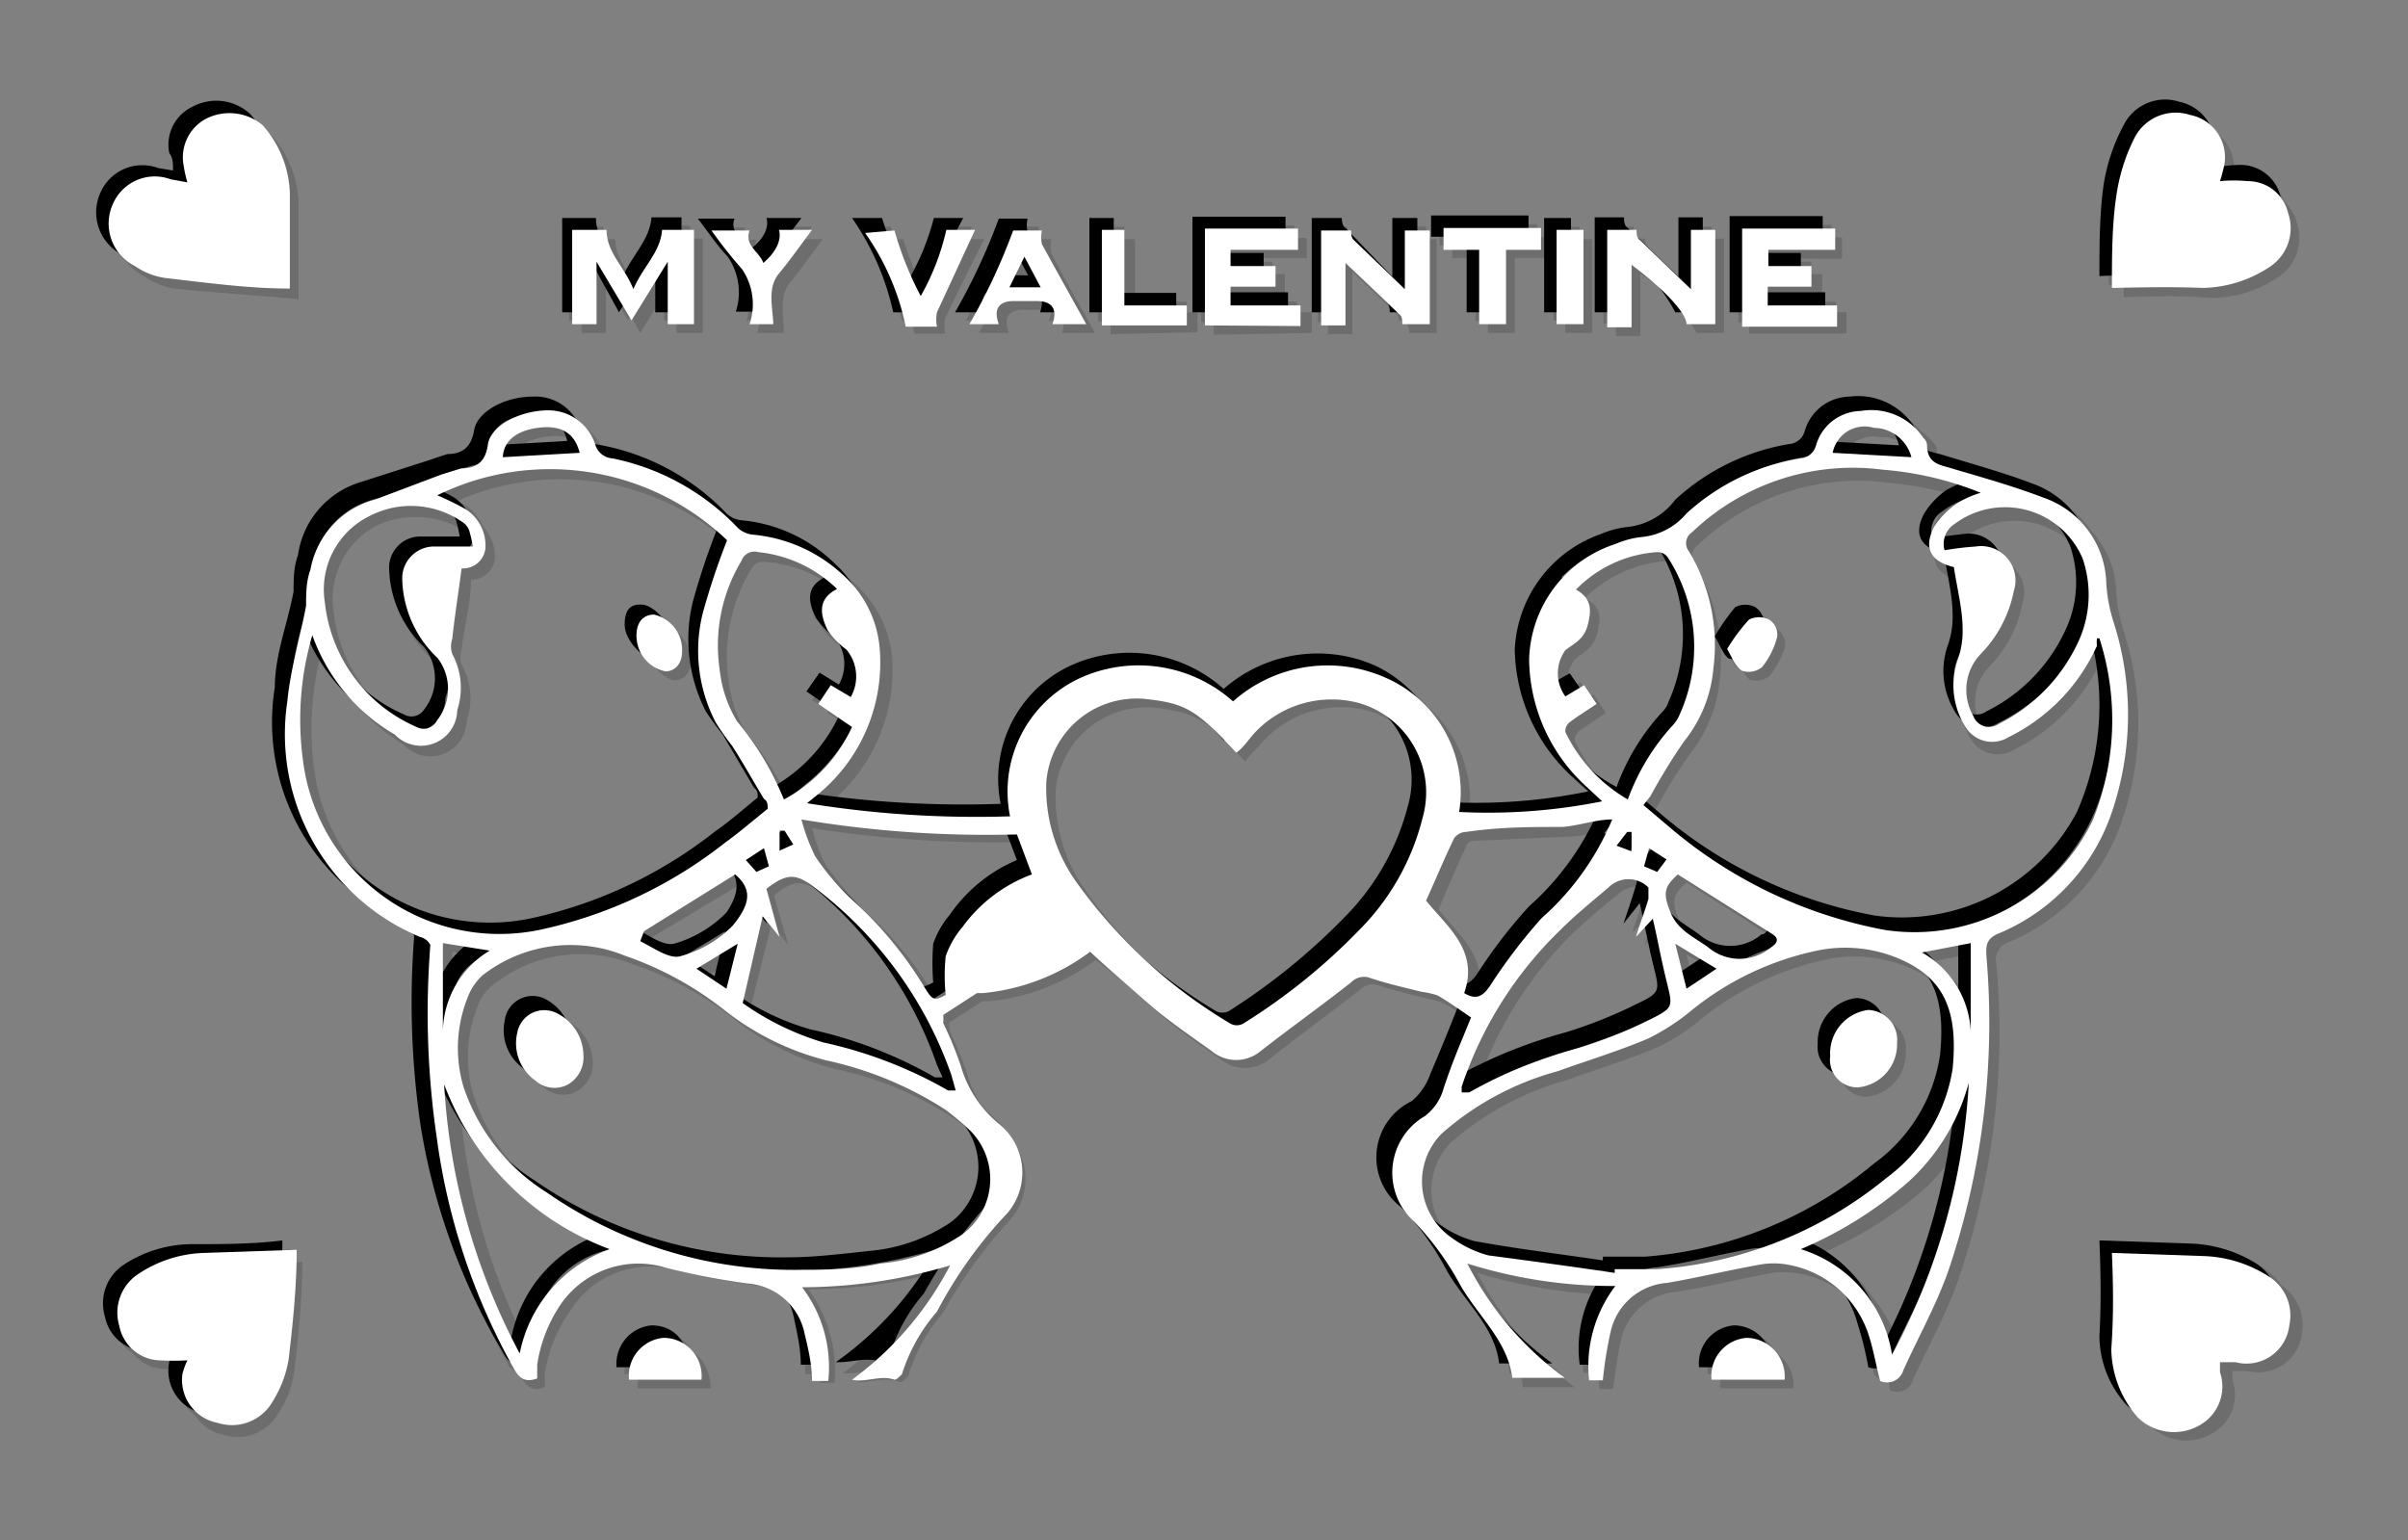 <svg xmlns="http://www.w3.org/2000/svg" viewBox="0 0 38.55 24.66"><rect x="0" y="0" width="38.55" height="24.66" fill="#808080" stroke="none"/><defs><style>.cls-1{isolation:isolate;}.cls-2{opacity:0.15;}.cls-2,.cls-3{mix-blend-mode:multiply;}.cls-4{fill:#fff;}</style></defs><title>convert-FIX-SVG-03</title><g class="cls-1"><g id="Layer_1" data-name="Layer 1"><g class="cls-2"><path d="M23.49,16.23c-.19-.12-.35-.24-.53-.34a.71.71,0,0,0-.26-.07c-.27-.07-.55-.13-.82-.22a.28.28,0,0,0-.3.06c-.48.38-1,.75-1.46,1.12a.62.62,0,0,1-.78,0c-.34-.25-.7-.48-1-.75s-.62-.54-.95-.83a3.45,3.45,0,0,1-1.71.66.19.19,0,0,0-.1,0l-.53.35a.59.59,0,0,0,.05.12c.09.23.2.45.28.68a1.76,1.76,0,0,0,.57.92A1,1,0,0,1,16,19.38s0,0,0,0a7.39,7.39,0,0,0-1.1,1.51,2.7,2.7,0,0,0-.55,1s-.1.11-.13.1c-.23-.09-.45,0-.68,0l-.05,0a5.43,5.43,0,0,0,1.58-1.84,8.05,8.05,0,0,1-2.37.35,2.18,2.18,0,0,1,.42,1.5h-.23c0-.26-.05-.52-.11-.76a1,1,0,0,0-.91-.81,11.64,11.64,0,0,1-1.31-.25,1.54,1.54,0,0,0-1.66.57,2.51,2.51,0,0,0-.4,1c0,.07,0,.15,0,.21a.29.29,0,0,1-.39-.16,10.41,10.41,0,0,1-1.23-3.71,14.25,14.25,0,0,1-.1-3.06.2.2,0,0,0-.11-.18,3.56,3.56,0,0,1-2.12-3.74c0-.51.2-1,.3-1.53,0-.19,0-.39.07-.58A1.43,1.43,0,0,1,6,7.89L7,7.55l.32-.11c.21,0,.38-.08.43-.37s.49-.54.94-.55a.78.78,0,0,1,.78.54.31.31,0,0,0,.27.23,3.76,3.76,0,0,1,2.05,1.1A.44.44,0,0,0,12,8.5a2.44,2.44,0,0,1,1.44.64,1.83,1.83,0,0,1,.6,1.16A2.73,2.73,0,0,1,13,12.71l-.11.1a16.9,16.9,0,0,0,3.25.2,2,2,0,0,1,1.18-2.24,2.26,2.26,0,0,1,2.39.4,2.28,2.28,0,0,1,2.44-.38A2,2,0,0,1,23.3,13a8.93,8.93,0,0,0,2.3-.17l-.3-.26a2.85,2.85,0,0,1-.88-2A2,2,0,0,1,25.8,8.67a1.22,1.22,0,0,1,.4-.12A1.06,1.06,0,0,0,27,8.17a3.55,3.55,0,0,1,1.82-.89.28.28,0,0,0,.25-.2.77.77,0,0,1,.72-.56,1.08,1.08,0,0,1,1,.43.27.27,0,0,1,.05.11c0,.32.22.33.43.39.49.15,1,.29,1.45.47a1.46,1.46,0,0,1,1,1.36,2.9,2.9,0,0,0,.11.6,4.81,4.81,0,0,1,0,3,3.2,3.2,0,0,1-1.82,2,.28.28,0,0,0-.2.36,12.34,12.34,0,0,1-.62,5.05c-.19.55-.48,1.06-.72,1.6A.26.26,0,0,1,30,22a5.35,5.35,0,0,0-.17-.69,1.64,1.64,0,0,0-1.3-1.18,1.49,1.49,0,0,0-.47,0c-.49.09-1,.22-1.47.29a1,1,0,0,0-.9.77c-.06.25-.08.51-.13.79l-.21,0a2,2,0,0,1,.42-1.51,8.53,8.53,0,0,1-2.38-.36A5.57,5.57,0,0,0,25,22h-.83c-.07-.6-.57-1-.85-1.5a4,4,0,0,0-.73-1,1.06,1.06,0,0,1,.18-1.7.89.89,0,0,0,.3-.44C23.19,17,23.35,16.59,23.49,16.23ZM5,10.12a4.78,4.78,0,0,0-.15,2A3.17,3.17,0,0,0,8.7,14.82a7.35,7.35,0,0,0,2.89-1.37c.26-.19.5-.4.68-.55,0-.06,0-.11-.06-.15-.16-.29-.33-.57-.5-.85s-.2-.24-.27-.38a2.53,2.53,0,0,1-.21-1.75,11.46,11.46,0,0,1,.39-1.17A4.09,4.09,0,0,0,7,7.87c.15.07.31.14.45.22a.7.7,0,0,1,.32.65.38.38,0,0,1-.38.31c0,.39-.11.75-.15,1.12a.42.42,0,0,0,0,.25,1.09,1.09,0,0,1,.08.9.58.58,0,0,1-1,.38A3,3,0,0,1,5,10.12Zm28.57.05,0,0a.54.54,0,0,1,0,.11,3,3,0,0,1-1.41,1.46.5.5,0,0,1-.68-.14,1.2,1.2,0,0,1-.13-1.09,1.3,1.3,0,0,0,.07-.48c0-.34-.09-.67-.14-1-.37-.09-.49-.3-.31-.63A1.33,1.33,0,0,1,31.22,8a2.81,2.81,0,0,1,.38-.17A6,6,0,0,0,30,7.49,3.7,3.7,0,0,0,27,8.5a.2.2,0,0,0,0,.3,3,3,0,0,1,.39,1.87,2.26,2.26,0,0,1-.47,1.18,7.09,7.09,0,0,0-.55.87l-.1.14c.12.11.25.23.38.33a7.25,7.25,0,0,0,3.48,1.67,3.16,3.16,0,0,0,3.32-1.75A4.19,4.19,0,0,0,33.55,10.17ZM25.8,20.32v-.06h.33l.34,0a6.49,6.49,0,0,0,3.67-1.46A2.62,2.62,0,0,0,31.21,17c.09-.94-.13-1.49-.93-1.8a2.2,2.2,0,0,0-1.19-.11,4.89,4.89,0,0,0-2.1,1,3.07,3.07,0,0,1-.66.42c-.47.2-.95.36-1.44.52a4.76,4.76,0,0,0-1.86,1,1.1,1.1,0,0,0,.15,1.66,1.61,1.61,0,0,0,.6.3C24.45,20.14,25.12,20.22,25.8,20.32Zm-13-.05c.33,0,.78-.05,1.23-.1a2.62,2.62,0,0,0,1.32-.46,1.1,1.1,0,0,0,.13-1.65,3.26,3.26,0,0,0-.4-.34,5.5,5.5,0,0,0-1.9-.8,4.45,4.45,0,0,1-1.62-.79,5.22,5.22,0,0,0-1.6-.88,2.26,2.26,0,0,0-2.28.32.63.63,0,0,0-.19.24,2.19,2.19,0,0,0-.12,1.53A3.21,3.21,0,0,0,8.7,19,7,7,0,0,0,12.8,20.27ZM19.74,12c-.65-.7-.81-.79-1.47-.87a1.46,1.46,0,0,0-1.58,1.34,2.64,2.64,0,0,0,.48,1.59,8.24,8.24,0,0,0,2.47,2.27.26.26,0,0,0,.21,0,10,10,0,0,0,1.86-1.52,3.83,3.83,0,0,0,1-1.77,1.5,1.5,0,0,0-1-1.85,1.71,1.71,0,0,0-1.7.5A4.15,4.15,0,0,0,19.74,12Zm-6.16-.42L13,11.21l.21-.29.31.18a.66.66,0,0,0-.07-.76,1.1,1.1,0,0,1-.3-.31c-.11-.23-.18-.49.15-.65a2.13,2.13,0,0,0-1.26-.6.23.23,0,0,0-.27.14,2.7,2.7,0,0,0-.35,1.73,2,2,0,0,0,.29.85,5.39,5.39,0,0,1,.75,1.25A2.55,2.55,0,0,0,13.58,11.58Zm11.6-2.2c.25.14.25.32.19.56s-.22.3-.37.42a.63.63,0,0,0,0,.73l.3-.17.2.3-.44.29s-.07.12-.05.15a2.49,2.49,0,0,0,1,1.09,3.5,3.5,0,0,1,.74-1.22.42.42,0,0,0,.09-.14,2.63,2.63,0,0,0-.18-2.51.25.25,0,0,0-.18-.1A2,2,0,0,0,25.18,9.38ZM12.42,14.93h0l-.27-.34L11.81,16a4.22,4.22,0,0,0,1.28.62,7.4,7.4,0,0,1,2,.77l.12,0c0-.1,0-.17-.08-.24a6.39,6.39,0,0,0-2.22-3.07c-.26-.2-.42-.19-.72.06Zm13.71,0h0c.07-.21.14-.41.2-.62a.27.27,0,0,0,0-.18.46.46,0,0,0-.64,0c-.27.22-.53.44-.78.68a6.22,6.22,0,0,0-1.51,2.56.2.2,0,0,0,0,.09l.11-.05a7.6,7.6,0,0,1,1.75-.72,6.92,6.92,0,0,0,1.14-.45c.39-.19.38-.21.27-.62s-.14-.66-.22-1ZM12.78,13.06a2.06,2.06,0,0,0,.22.59,4.42,4.42,0,0,0,.62.74,6,6,0,0,1,1.11,1.35c.14.23.16.23.36.13a2.42,2.42,0,0,1,0-.62,1.45,1.45,0,0,1,.26-.47,2.46,2.46,0,0,1,1.07-.87l-.24-.63A18.82,18.82,0,0,1,12.78,13.06ZM5.15,9.59a2.41,2.41,0,0,0,1.47,2,.25.25,0,0,0,.32-.07.83.83,0,0,0-.06-1,1.78,1.78,0,0,1-.55-1.24.5.5,0,0,1,.51-.53,2.48,2.48,0,0,1,.38,0h.23a2,2,0,0,0-.06-.26.32.32,0,0,0-.12-.14A1.46,1.46,0,0,0,5.8,8.23,1.32,1.32,0,0,0,5.15,9.59Zm25.93-.84.49-.06a.55.55,0,0,1,.61.71,2,2,0,0,1-.51,1,.83.83,0,0,0-.14,1,.27.27,0,0,0,.41.12,2.72,2.72,0,0,0,1.26-1.29,1.79,1.79,0,0,0,.08-1.36,1.35,1.35,0,0,0-2.05-.55A.36.36,0,0,0,31.08,8.75Zm-5.33,4.32c-.26,0-.52.1-.79.12l-1.55.07a.32.32,0,0,0-.19.1c-.16.33-.29.67-.44,1,.33.43.84.8.6,1.48.17.1.28.08.41-.1a7.36,7.36,0,0,1,.84-1.09A4.34,4.34,0,0,0,25.75,13.07Zm-16,6.85a4.52,4.52,0,0,1-2.65-2.63A10.46,10.46,0,0,0,8.27,21.6,2.22,2.22,0,0,1,9.7,19.92Zm21.77-2.67a3.33,3.33,0,0,1-1,1.62,6.18,6.18,0,0,1-1.67,1.06,2.14,2.14,0,0,1,1.47,1.69A10.52,10.52,0,0,0,31.47,17.25Zm-4.66-3.31c-.22.19-.24.3-.12.59s.38.4.6.57a.77.77,0,0,0,1,0c.09-.05.17-.14,0-.22C27.8,14.54,27.32,14.25,26.81,13.94Zm-15.1,0-1.46.91a.24.24,0,0,0-.05.16c.21.1.45.29.63.25a2,2,0,0,0,.84-.49C12,14.43,12,14.19,11.71,13.93ZM8,7.27,9.23,7.2a.54.54,0,0,0-.67-.41C8.21,6.84,8,7,8,7.27ZM29.28,7.2l1.26.07a.63.63,0,0,0-.64-.48A.52.52,0,0,0,29.28,7.2Zm1.43,8a1.48,1.48,0,0,1,.78,1.26V15ZM7,16.45a1.53,1.53,0,0,1,.76-1.29L7,15.05Zm4.06-1,.49.32.17-.72Zm15.67-.4.18.72.48-.32ZM12.17,13.52l-.29.19.18.2.19-.1Zm14.1.29.2.09.16-.2-.29-.18ZM12.5,13.24l-.08,0,0,.31.22-.1Zm13.32.25.24.08,0-.31-.08,0Z"/><path d="M2.91,2.87c0-.12-.05-.2-.06-.28a.68.68,0,0,1,.37-.74A.8.8,0,0,1,4.14,2a1.71,1.71,0,0,1,.44,1.09c0,.28,0,.57,0,.85s0,.43,0,.69c-.65-.06-1.3-.1-1.95-.17a1.3,1.3,0,0,1-.49-.2.76.76,0,0,1-.35-1,.72.72,0,0,1,.92-.38Z"/><path d="M33.76,4.56a14.66,14.66,0,0,1,.07-1.48,2.8,2.8,0,0,1,.29-.93A.73.73,0,0,1,35,1.78a.71.71,0,0,1,.54.89c0,.05,0,.1,0,.17a3.29,3.29,0,0,1,.44,0,.66.66,0,0,1,.64.52.74.74,0,0,1-.28.85,2,2,0,0,1-1.08.34C34.73,4.53,34.25,4.54,33.76,4.56Z"/><path d="M2.91,21.72a2.58,2.58,0,0,1-.45.05.68.68,0,0,1-.64-.54.75.75,0,0,1,.3-.84,2,2,0,0,1,1.08-.33c.48,0,1,0,1.46-.06,0,.59-.06,1.18-.13,1.76a1.61,1.61,0,0,1-.25.66.76.76,0,0,1-.89.36.71.71,0,0,1-.53-.88A1.67,1.67,0,0,1,2.91,21.72Z"/><path d="M33.76,20c.48,0,1,0,1.44,0a2,2,0,0,1,1.06.32.73.73,0,0,1,.34.78.71.71,0,0,1-.87.6l-.24-.05a.54.54,0,0,0,0,.15.71.71,0,0,1-.32.84.8.8,0,0,1-1-.11,1.65,1.65,0,0,1-.43-1.1C33.78,21,33.78,20.5,33.76,20Z"/><path d="M11.05,3.62V5.13h-.42V4.19l-.58.94-.55-1v1H9.11V3.63h.55c0,.36.28.58.42.94.15-.35.44-.58.46-1Z"/><path d="M22.44,4.57V3.63h.39v1.5h-.44s0-.12-.05-.16l-.85-.81v1H21.1V3.63h.47c0,.06,0,.13.06.16Z"/><path d="M26.06,4.18v1h-.39V3.63h.48a.3.3,0,0,0,.05.16l.81.78V3.63h.39v1.5H27A2.66,2.66,0,0,0,26.06,4.18Z"/><path d="M27.83,3.6h1.49v.34H28.25v.25H29v.34h-.73v.3h1.12v.33H27.83Z"/><path d="M19.23,5.16V3.61h1.49v.33H19.65v.25h.72v.34h-.72v.3h1.11v.33Z"/><path d="M17.33,5.14h-.54c.09-.25,0-.38-.26-.38h-.36c-.24,0-.32.13-.23.37h-.48a9.83,9.83,0,0,0,.7-1.5h.47c0,.08,0,.16,0,.22Zm-.72-.6-.27-.48-.24.48Z"/><path d="M14.26,3.63a5.75,5.75,0,0,0,.42,1,3.93,3.93,0,0,0,.41-1h.47c-.21.42-.43.85-.63,1.28a.57.57,0,0,0,0,.23h-.49a4.18,4.18,0,0,0-.65-1.51Z"/><path d="M23.62,3.93h-.57V3.59h1.56v.34l-.56,0V5.14h-.43Z"/><path d="M12.41,3.63H13c-.17.23-.34.47-.52.69s-.1.53-.1.81h-.43a1,1,0,0,0-.13-.88,7.16,7.16,0,0,1-.48-.61h.59c-.09.24.16.33.23.51A.52.52,0,0,0,12.41,3.63Z"/><path d="M17.58,5.15V3.63H18v1.2h1v.32Z"/><path d="M10,22a.61.61,0,0,1,.56-.66c.35,0,.59.24.61.66Z"/><path d="M27.34,22a.6.6,0,0,1,.57-.66c.34,0,.58.25.6.66Z"/><path d="M25.29,5.13h-.42V3.63h.42Z"/><path d="M10.86,10.37c0,.2-.09.31-.25.32s-.48-.29-.48-.58.11-.33.28-.32A.57.57,0,0,1,10.86,10.37Z"/><path d="M27.59,10.34a2.58,2.58,0,0,1,.33-.47.35.35,0,0,1,.33,0,.34.34,0,0,1,.13.28,1.34,1.34,0,0,1-.25.49.36.36,0,0,1-.32.05C27.72,10.61,27.68,10.47,27.59,10.34Z"/><path d="M30.31,16.64a.7.7,0,0,1-.63.72.46.46,0,0,1-.44-.51.71.71,0,0,1,.61-.73A.46.46,0,0,1,30.31,16.64Z"/><path d="M9.29,16.83a.49.49,0,0,1-.27.48.48.48,0,0,1-.51-.06.79.79,0,0,1-.29-.77.45.45,0,0,1,.66-.31A.78.78,0,0,1,9.29,16.83Z"/><path d="M23.69,16.43c-.19-.12-.35-.24-.53-.34A.77.77,0,0,0,22.9,16c-.27-.07-.55-.13-.82-.22a.28.28,0,0,0-.3.06c-.48.38-1,.75-1.46,1.12a.62.62,0,0,1-.78,0c-.35-.25-.7-.48-1-.75s-.62-.55-1-.84a3.4,3.4,0,0,1-1.71.66l-.1,0-.53.34a1.28,1.28,0,0,0,0,.13,6.5,6.5,0,0,1,.28.68,1.94,1.94,0,0,0,.57.92,1,1,0,0,1,.13,1.42l0,0a7.74,7.74,0,0,0-1.09,1.51,2.7,2.7,0,0,0-.55,1s-.1.11-.13.1c-.23-.09-.45,0-.68,0l0,0a5.43,5.43,0,0,0,1.58-1.84,8.05,8.05,0,0,1-2.37.35,2.23,2.23,0,0,1,.42,1.5h-.23c0-.26-.06-.51-.11-.75a1,1,0,0,0-.92-.81,11.91,11.91,0,0,1-1.3-.25A1.51,1.51,0,0,0,9.12,21a2.37,2.37,0,0,0-.4,1,1.3,1.3,0,0,1,0,.21c-.19.07-.29,0-.38-.17a10.3,10.3,0,0,1-1.23-3.7A14.25,14.25,0,0,1,7,15.29a.23.23,0,0,0-.11-.19,3.54,3.54,0,0,1-2.12-3.73c0-.51.2-1,.3-1.53,0-.19,0-.39.07-.58a1.43,1.43,0,0,1,1-1.17L7.2,7.75l.33-.11c.21,0,.38-.08.43-.38s.49-.54.94-.54a.76.76,0,0,1,.77.54.33.33,0,0,0,.28.23A3.73,3.73,0,0,1,12,8.59a.41.41,0,0,0,.24.11,2.44,2.44,0,0,1,1.44.64,1.83,1.83,0,0,1,.6,1.16,2.76,2.76,0,0,1-1.06,2.41l-.11.1a16.9,16.9,0,0,0,3.25.2A2,2,0,0,1,17.54,11a2.26,2.26,0,0,1,2.39.4A2.28,2.28,0,0,1,22.37,11a2,2,0,0,1,1.13,2.19A8.93,8.93,0,0,0,25.8,13l-.3-.27a2.83,2.83,0,0,1-.88-2A2.06,2.06,0,0,1,26,8.86a1.49,1.49,0,0,1,.4-.11,1.1,1.1,0,0,0,.76-.38A3.55,3.55,0,0,1,29,7.48a.28.28,0,0,0,.25-.2A.76.76,0,0,1,30,6.72a1.07,1.07,0,0,1,1,.43.22.22,0,0,1,0,.11c0,.32.22.33.43.39.49.15,1,.29,1.45.46a1.49,1.49,0,0,1,1,1.37,2.44,2.44,0,0,0,.11.6,4.78,4.78,0,0,1,0,3,3.22,3.22,0,0,1-1.82,2,.3.3,0,0,0-.21.36,12.19,12.19,0,0,1-.61,5.05c-.19.55-.48,1.06-.72,1.59a.27.27,0,0,1-.37.18,5.35,5.35,0,0,0-.17-.69,1.64,1.64,0,0,0-1.3-1.18,1.24,1.24,0,0,0-.47,0c-.49.09-1,.22-1.47.29a1,1,0,0,0-.9.77c-.06.25-.08.51-.13.79h-.21a2,2,0,0,1,.41-1.5,8.47,8.47,0,0,1-2.37-.36,5.34,5.34,0,0,0,1.56,1.83h-.83c-.07-.6-.57-1-.85-1.51a4.34,4.34,0,0,0-.73-1A1,1,0,0,1,23,18a1,1,0,0,0,.3-.44C23.39,17.18,23.55,16.79,23.69,16.43ZM5.18,10.32a4.78,4.78,0,0,0-.15,2A3.18,3.18,0,0,0,8.9,15a7.23,7.23,0,0,0,2.89-1.38c.26-.18.49-.39.68-.54,0-.07,0-.11-.06-.16l-.5-.85a4.33,4.33,0,0,1-.27-.37A2.53,2.53,0,0,1,11.43,10a11.46,11.46,0,0,1,.39-1.17,4.09,4.09,0,0,0-4.67-.73c.15.07.31.14.45.22a.7.7,0,0,1,.32.65.38.38,0,0,1-.38.31c0,.38-.11.75-.15,1.12a.38.38,0,0,0,0,.24,1.1,1.1,0,0,1,.08.9.58.58,0,0,1-1,.39A3,3,0,0,1,5.18,10.32Zm28.57,0,0,0a1.17,1.17,0,0,0-.05.11A3,3,0,0,1,32.25,12a.5.5,0,0,1-.68-.14,1.24,1.24,0,0,1-.14-1.09,1.31,1.31,0,0,0,.08-.48c0-.34-.09-.67-.14-1-.37-.09-.49-.3-.32-.63a1.25,1.25,0,0,1,.37-.39,2.81,2.81,0,0,1,.38-.17,5.6,5.6,0,0,0-1.57-.37,3.7,3.7,0,0,0-3.05,1,.21.21,0,0,0-.05.3,2.93,2.93,0,0,1,.4,1.87,2.27,2.27,0,0,1-.48,1.18,8.47,8.47,0,0,0-.54.87,1.34,1.34,0,0,1-.11.14l.39.33a7.34,7.34,0,0,0,3.48,1.67,3.17,3.17,0,0,0,3.32-1.75A4.25,4.25,0,0,0,33.75,10.37ZM26,20.52v-.06h.34l.34,0A6.49,6.49,0,0,0,30.35,19a2.62,2.62,0,0,0,1.06-1.75c.09-.93-.13-1.48-.93-1.79a2.21,2.21,0,0,0-1.19-.11,4.83,4.83,0,0,0-2.1,1,3.07,3.07,0,0,1-.66.42c-.47.2-1,.36-1.44.52a4.76,4.76,0,0,0-1.86,1,1.09,1.09,0,0,0,.15,1.66,1.61,1.61,0,0,0,.6.3C24.65,20.33,25.32,20.42,26,20.52Zm-13-.05c.34,0,.79,0,1.24-.1a2.66,2.66,0,0,0,1.32-.46,1.11,1.11,0,0,0,.13-1.66,4.12,4.12,0,0,0-.4-.33,5.5,5.5,0,0,0-1.9-.8,4.37,4.37,0,0,1-1.62-.79,5.27,5.27,0,0,0-1.61-.88,2.25,2.25,0,0,0-2.27.32.78.78,0,0,0-.2.24,2.18,2.18,0,0,0-.11,1.53,3.21,3.21,0,0,0,1.33,1.7A7,7,0,0,0,13,20.47Zm6.94-8.27c-.64-.7-.8-.79-1.46-.87a1.46,1.46,0,0,0-1.58,1.34,2.58,2.58,0,0,0,.48,1.59,8.12,8.12,0,0,0,2.47,2.27.23.23,0,0,0,.2,0A10.19,10.19,0,0,0,21.91,15a3.91,3.91,0,0,0,1-1.77,1.5,1.5,0,0,0-1-1.85,1.7,1.7,0,0,0-1.7.5C20.11,12,20,12.09,19.93,12.2Zm-6.15-.42-.54-.37.21-.3.31.19a.67.67,0,0,0-.07-.76,1.25,1.25,0,0,1-.3-.31c-.11-.23-.18-.49.15-.65A2.07,2.07,0,0,0,12.28,9a.23.23,0,0,0-.27.14,2.7,2.7,0,0,0-.35,1.73,2.08,2.08,0,0,0,.28.85,5.23,5.23,0,0,1,.76,1.24A2.53,2.53,0,0,0,13.78,11.78Zm11.59-2.2c.26.14.25.32.19.56s-.22.3-.36.42a.62.62,0,0,0,0,.73l.3-.17.2.29-.44.3a.24.24,0,0,0-.06.15,2.43,2.43,0,0,0,1,1.08A3.55,3.55,0,0,1,27,11.73a.38.38,0,0,0,.09-.15,2.64,2.64,0,0,0-.18-2.5.25.25,0,0,0-.18-.1A2.06,2.06,0,0,0,25.37,9.58ZM12.62,15.13h0l-.27-.34L12,16.19a4,4,0,0,0,1.28.63,7,7,0,0,1,2,.77l.12,0-.07-.24a6.39,6.39,0,0,0-2.22-3.07c-.27-.2-.42-.19-.72.06Zm13.71,0h0c.07-.21.14-.41.2-.62a.26.26,0,0,0,0-.18.45.45,0,0,0-.64,0,10.27,10.27,0,0,0-.78.68,6.27,6.27,0,0,0-1.52,2.55v.1l.11-.06a7.84,7.84,0,0,1,1.75-.71,7.39,7.39,0,0,0,1.13-.45c.4-.19.38-.21.28-.62s-.14-.66-.22-1ZM13,13.26a2.9,2.9,0,0,0,.22.59,5.59,5.59,0,0,0,.63.74,5.8,5.8,0,0,1,1.11,1.35c.14.22.16.23.35.13a3.87,3.87,0,0,1,0-.62,1.47,1.47,0,0,1,.27-.47,2.46,2.46,0,0,1,1.07-.87l-.24-.63A18.93,18.93,0,0,1,13,13.26ZM5.34,9.78a2.44,2.44,0,0,0,1.48,2,.23.23,0,0,0,.31-.08.81.81,0,0,0,0-1,1.83,1.83,0,0,1-.56-1.24A.5.5,0,0,1,7,8.9c.12,0,.25,0,.37,0h.24a2,2,0,0,0-.06-.26.32.32,0,0,0-.12-.14A1.46,1.46,0,0,0,6,8.43,1.33,1.33,0,0,0,5.34,9.78ZM31.27,9l.5-.06a.55.55,0,0,1,.61.71,2,2,0,0,1-.51,1,.82.82,0,0,0-.14,1,.27.27,0,0,0,.41.13,2.72,2.72,0,0,0,1.26-1.29,1.79,1.79,0,0,0,.08-1.36,1.35,1.35,0,0,0-2-.55A.38.38,0,0,0,31.27,9ZM26,13.27c-.26,0-.52.1-.79.12l-1.55.07c-.07,0-.17,0-.19.1-.16.33-.3.67-.44,1,.33.42.84.8.6,1.48.17.1.28.08.41-.11a7.94,7.94,0,0,1,.83-1.08A4.37,4.37,0,0,0,26,13.27Zm-16,6.85a4.51,4.51,0,0,1-2.65-2.64,10.27,10.27,0,0,0,1.22,4.31A2.2,2.2,0,0,1,9.9,20.12Zm21.77-2.67a3.4,3.4,0,0,1-1,1.62A6.18,6.18,0,0,1,29,20.13a2.11,2.11,0,0,1,1.46,1.69A10.38,10.38,0,0,0,31.67,17.45ZM27,14.13c-.23.2-.24.31-.12.6s.37.4.6.57a.77.77,0,0,0,1,0c.09,0,.16-.14,0-.23Zm-15.1,0L10.45,15a.24.24,0,0,0,0,.16c.21.1.45.29.63.25a1.91,1.91,0,0,0,.84-.5C12.18,14.63,12.21,14.39,11.91,14.13ZM8.19,7.47,9.42,7.4c-.08-.33-.3-.46-.67-.41S8.2,7.22,8.19,7.47ZM29.48,7.4l1.26.07A.62.62,0,0,0,30.1,7,.52.52,0,0,0,29.48,7.4Zm1.43,8a1.54,1.54,0,0,1,.78,1.27V15.24ZM7.23,16.65A1.53,1.53,0,0,1,8,15.36l-.76-.12Zm4.06-1,.49.32.17-.72ZM27,15.28l.18.72.48-.32ZM12.37,13.72l-.29.19.17.19.2-.09Zm14.1.29.2.09.16-.2-.29-.18ZM12.7,13.44l-.08,0,0,.32.22-.1ZM26,13.68l.24.09,0-.31-.07,0Z"/><path d="M3.11,3.07c0-.12,0-.2-.06-.28a.67.67,0,0,1,.37-.74.8.8,0,0,1,.92.11,1.71,1.71,0,0,1,.44,1.09c0,.28,0,.57,0,.85s0,.43,0,.69c-.65-.06-1.3-.1-2-.17a1.33,1.33,0,0,1-.48-.2.76.76,0,0,1-.35-1A.73.73,0,0,1,3,3Z"/><path d="M34,4.76c0-.5,0-1,.07-1.48a3,3,0,0,1,.29-.93A.74.74,0,0,1,35.2,2a.71.71,0,0,1,.54.89s0,.1-.05.17a2.18,2.18,0,0,1,.43,0,.66.66,0,0,1,.65.51.74.74,0,0,1-.29.86,1.91,1.91,0,0,1-1.07.34C34.93,4.73,34.44,4.74,34,4.76Z"/><path d="M3.11,21.92a2.58,2.58,0,0,1-.45,0A.68.68,0,0,1,2,21.42a.74.74,0,0,1,.3-.83,2,2,0,0,1,1.08-.33c.48,0,1,0,1.46-.06,0,.58-.06,1.17-.13,1.76a1.61,1.61,0,0,1-.25.66.75.75,0,0,1-.89.35.7.7,0,0,1-.53-.87A1.21,1.21,0,0,1,3.11,21.92Z"/><path d="M34,20.2l1.45.05a2.12,2.12,0,0,1,1.06.32.77.77,0,0,1,.34.79.7.7,0,0,1-.87.59l-.24,0,0,.15a.7.7,0,0,1-.31.84.81.81,0,0,1-1-.11,1.65,1.65,0,0,1-.43-1.1C34,21.2,34,20.7,34,20.2Z"/><path d="M11.25,3.82V5.33h-.42V4.39l-.58.94-.55-1v1H9.31V3.83h.54c0,.36.29.58.43.94.15-.35.43-.58.46-.95Z"/><path d="M22.63,4.77V3.83H23v1.5h-.44s0-.13-.05-.16l-.86-.82v1h-.39V3.83h.48s0,.13.06.16Z"/><path d="M26.26,4.38v1h-.39V3.82h.47c0,.06,0,.13.06.17l.81.78V3.82h.39V5.33h-.44A2.76,2.76,0,0,0,26.26,4.38Z"/><path d="M28,3.8h1.49v.34H28.45v.25h.72v.34h-.73V5h1.12v.34H28Z"/><path d="M19.43,5.36V3.81h1.49v.32H19.84v.26h.73v.34h-.72V5H21v.33Z"/><path d="M17.53,5.33H17c.08-.24,0-.37-.26-.37h-.36c-.24,0-.32.13-.23.37h-.48a9.83,9.83,0,0,0,.7-1.5h.46a.54.54,0,0,0,0,.22C17.05,4.48,17.29,4.9,17.53,5.33Zm-.73-.59-.26-.49-.24.49Z"/><path d="M14.46,3.83a5.75,5.75,0,0,0,.42,1,3.93,3.93,0,0,0,.41-1h.47c-.22.42-.43.85-.63,1.27a.62.62,0,0,0,0,.24h-.49A4.24,4.24,0,0,0,14,3.83Z"/><path d="M23.82,4.13h-.57V3.79h1.56v.34l-.56,0V5.33h-.43Z"/><path d="M12.61,3.83h.56c-.17.23-.34.47-.52.69s-.11.53-.1.81h-.43A1,1,0,0,0,12,4.45c-.18-.19-.32-.41-.48-.61h.59c-.09.23.16.33.22.51C12.55,4.2,12.66,4,12.61,3.83Z"/><path d="M17.78,5.35V3.83h.39V5h1v.32Z"/><path d="M10.21,22.23a.62.62,0,0,1,.56-.67c.35,0,.59.25.61.67Z"/><path d="M27.54,22.23a.61.61,0,0,1,.57-.67.62.62,0,0,1,.6.67Z"/><path d="M25.49,5.33h-.43V3.83h.43Z"/><path d="M11.06,10.56c0,.2-.09.32-.25.33s-.48-.29-.48-.58.11-.33.28-.32S11.06,10.28,11.06,10.56Z"/><path d="M27.79,10.53a3.53,3.53,0,0,1,.33-.47.36.36,0,0,1,.32,0,.32.32,0,0,1,.14.28,1.38,1.38,0,0,1-.25.48.34.34,0,0,1-.32.06C27.92,10.81,27.88,10.67,27.79,10.53Z"/><path d="M30.51,16.84a.7.7,0,0,1-.63.72.45.45,0,0,1-.44-.51.71.71,0,0,1,.61-.73A.46.46,0,0,1,30.51,16.84Z"/><path d="M9.49,17a.51.51,0,0,1-.27.48.46.46,0,0,1-.51-.07.75.75,0,0,1-.29-.76.45.45,0,0,1,.66-.31A.78.78,0,0,1,9.49,17Z"/></g><g class="cls-3"><path d="M23.35,16.09c-.19-.12-.35-.24-.53-.34a.77.77,0,0,0-.26-.07c-.27-.07-.55-.13-.82-.22a.28.28,0,0,0-.3.06c-.48.38-1,.75-1.46,1.12a.62.62,0,0,1-.78,0c-.35-.25-.7-.48-1-.75s-.62-.55-1-.84a3.4,3.4,0,0,1-1.71.66l-.1,0-.54.34a.7.7,0,0,1,.05.13,5.72,5.72,0,0,1,.28.68,1.94,1.94,0,0,0,.57.92,1,1,0,0,1,.13,1.42l0,0a7.74,7.74,0,0,0-1.09,1.51,2.7,2.7,0,0,0-.55,1s-.1.11-.13.1c-.23-.09-.45,0-.68,0l-.05,0A5.43,5.43,0,0,0,15,20a8.4,8.4,0,0,1-2.37.35,2.23,2.23,0,0,1,.42,1.5h-.23c0-.26-.06-.51-.11-.75a1,1,0,0,0-.92-.81,11.91,11.91,0,0,1-1.3-.25,1.51,1.51,0,0,0-1.66.57,2.33,2.33,0,0,0-.4,1,1.55,1.55,0,0,1,0,.21c-.19.07-.29,0-.38-.17A10.3,10.3,0,0,1,6.73,18,13.64,13.64,0,0,1,6.63,15a.25.25,0,0,0-.11-.19A3.52,3.52,0,0,1,4.4,11c0-.51.2-1,.3-1.53,0-.19,0-.39.07-.58a1.43,1.43,0,0,1,1-1.17l1.06-.34.33-.11c.21,0,.38-.08.43-.38s.49-.54.94-.54a.76.76,0,0,1,.77.54.33.33,0,0,0,.28.23,3.73,3.73,0,0,1,2.05,1.1.41.41,0,0,0,.24.11A2.44,2.44,0,0,1,13.34,9a1.83,1.83,0,0,1,.6,1.15,2.77,2.77,0,0,1-1.06,2.42l-.11.1a16.9,16.9,0,0,0,3.25.2,2,2,0,0,1,1.18-2.24,2.26,2.26,0,0,1,2.39.4A2.28,2.28,0,0,1,22,10.65a2,2,0,0,1,1.13,2.19,8.93,8.93,0,0,0,2.3-.17l-.3-.27a2.83,2.83,0,0,1-.88-2,2.06,2.06,0,0,1,1.38-1.85,1.49,1.49,0,0,1,.4-.11A1.1,1.1,0,0,0,26.82,8a3.55,3.55,0,0,1,1.82-.89.28.28,0,0,0,.25-.2.76.76,0,0,1,.72-.56,1.07,1.07,0,0,1,1,.43.22.22,0,0,1,.05.11c0,.32.22.33.43.39.49.15,1,.29,1.44.46a1.49,1.49,0,0,1,1,1.37,2.44,2.44,0,0,0,.11.6,4.85,4.85,0,0,1,0,3,3.22,3.22,0,0,1-1.82,2c-.2.08-.22.18-.21.36A12.21,12.21,0,0,1,31,20.12c-.19.55-.48,1.06-.72,1.59a.28.28,0,0,1-.37.18,5.35,5.35,0,0,0-.17-.69A1.64,1.64,0,0,0,28.43,20,1.24,1.24,0,0,0,28,20c-.49.09-1,.22-1.47.29a1,1,0,0,0-.9.77c-.07.25-.08.51-.13.79h-.21a2,2,0,0,1,.41-1.5A8.47,8.47,0,0,1,23.29,20a5.34,5.34,0,0,0,1.56,1.83H24c-.07-.6-.57-1-.85-1.51a4.34,4.34,0,0,0-.73-1,1,1,0,0,1,.18-1.69,1,1,0,0,0,.3-.44C23.05,16.84,23.21,16.45,23.35,16.09ZM4.84,10a4.78,4.78,0,0,0-.15,2,3.18,3.18,0,0,0,3.87,2.69,7.23,7.23,0,0,0,2.89-1.38c.26-.18.49-.39.68-.54,0-.07,0-.11-.06-.16l-.5-.85a4.33,4.33,0,0,1-.27-.37,2.53,2.53,0,0,1-.21-1.75,11.46,11.46,0,0,1,.39-1.17,4.09,4.09,0,0,0-4.67-.73c.15.07.31.14.45.22a.7.7,0,0,1,.32.65.38.38,0,0,1-.38.31c0,.38-.11.75-.15,1.12a.38.38,0,0,0,0,.24,1.1,1.1,0,0,1,.08.9.58.58,0,0,1-1,.39A3,3,0,0,1,4.84,10Zm28.57,0,0,0a1.17,1.17,0,0,0,0,.11,3,3,0,0,1-1.41,1.46.5.5,0,0,1-.68-.14,1.24,1.24,0,0,1-.14-1.09,1.34,1.34,0,0,0,.08-.48c0-.34-.09-.67-.14-1-.37-.09-.49-.3-.32-.63a1.25,1.25,0,0,1,.37-.39,2.81,2.81,0,0,1,.38-.17,5.27,5.27,0,0,0-1.57-.37,3.7,3.7,0,0,0-3.05,1,.21.21,0,0,0-.05.3,2.93,2.93,0,0,1,.4,1.87,2.27,2.27,0,0,1-.48,1.18,8.47,8.47,0,0,0-.54.87,1.34,1.34,0,0,1-.11.14l.39.33a7.3,7.3,0,0,0,3.48,1.67A3.17,3.17,0,0,0,33.25,13,4.25,4.25,0,0,0,33.41,10ZM25.66,20.18v-.06H26l.34,0A6.49,6.49,0,0,0,30,18.63a2.62,2.62,0,0,0,1.06-1.75c.09-.93-.13-1.48-.93-1.79A2.21,2.21,0,0,0,29,15a4.83,4.83,0,0,0-2.1,1,3.07,3.07,0,0,1-.66.42c-.47.2-1,.36-1.44.52a4.76,4.76,0,0,0-1.86,1A1.09,1.09,0,0,0,23,19.57a1.78,1.78,0,0,0,.6.3C24.31,20,25,20.08,25.66,20.18Zm-13-.05c.34,0,.79-.05,1.24-.1a2.76,2.76,0,0,0,1.32-.46,1.11,1.11,0,0,0,.13-1.66l-.4-.34a5.68,5.68,0,0,0-1.9-.79A4.37,4.37,0,0,1,11.42,16a5.27,5.27,0,0,0-1.61-.88,2.25,2.25,0,0,0-2.27.32.78.78,0,0,0-.2.24,2.18,2.18,0,0,0-.11,1.53,3.15,3.15,0,0,0,1.33,1.69A6.92,6.92,0,0,0,12.65,20.13Zm6.94-8.27c-.64-.7-.8-.79-1.46-.87a1.46,1.46,0,0,0-1.58,1.34A2.58,2.58,0,0,0,17,13.92a8.12,8.12,0,0,0,2.47,2.27.23.23,0,0,0,.2,0,10.19,10.19,0,0,0,1.87-1.52,3.91,3.91,0,0,0,1-1.77,1.5,1.5,0,0,0-1-1.85,1.7,1.7,0,0,0-1.7.5C19.77,11.64,19.69,11.75,19.59,11.86Zm-6.15-.42-.54-.37.21-.3.31.19a.67.67,0,0,0-.07-.76,1.25,1.25,0,0,1-.3-.31c-.11-.23-.18-.49.15-.65a2.07,2.07,0,0,0-1.26-.6.22.22,0,0,0-.27.14,2.7,2.7,0,0,0-.35,1.73,2.08,2.08,0,0,0,.28.85,5.23,5.23,0,0,1,.76,1.24A2.53,2.53,0,0,0,13.44,11.44ZM25,9.24c.26.14.25.32.19.56s-.22.3-.36.42a.62.62,0,0,0,0,.73l.3-.17.2.29-.44.3a.19.19,0,0,0-.06.15,2.43,2.43,0,0,0,1.05,1.08,3.55,3.55,0,0,1,.74-1.21.38.38,0,0,0,.09-.15,2.64,2.64,0,0,0-.18-2.5.25.25,0,0,0-.18-.1A2.06,2.06,0,0,0,25,9.24ZM12.28,14.79h0L12,14.46l-.31,1.39a4,4,0,0,0,1.28.63,7,7,0,0,1,2,.77l.12,0L15,17.05A6.39,6.39,0,0,0,12.76,14c-.27-.2-.42-.19-.73.06Zm13.71,0h0c.07-.21.14-.41.2-.62a.26.26,0,0,0,0-.18.45.45,0,0,0-.64,0,10.27,10.27,0,0,0-.78.68A6.27,6.27,0,0,0,23.2,17.2v.1l.11-.06a7.84,7.84,0,0,1,1.75-.71,7.39,7.39,0,0,0,1.13-.45c.4-.19.38-.21.28-.62s-.14-.66-.22-1ZM12.63,12.92a2.9,2.9,0,0,0,.22.59,4.93,4.93,0,0,0,.63.73,6.06,6.06,0,0,1,1.11,1.36c.14.22.16.23.35.13a3.87,3.87,0,0,1,0-.62,1.47,1.47,0,0,1,.27-.47,2.46,2.46,0,0,1,1.07-.87l-.24-.63A18.88,18.88,0,0,1,12.63,12.92ZM5,9.44a2.45,2.45,0,0,0,1.47,2,.24.24,0,0,0,.32-.08.81.81,0,0,0,0-1,1.79,1.79,0,0,1-.56-1.24.5.5,0,0,1,.52-.53c.12,0,.25,0,.37,0h.24a2,2,0,0,0-.06-.26.32.32,0,0,0-.12-.14,1.46,1.46,0,0,0-1.47-.09A1.33,1.33,0,0,0,5,9.44Zm25.93-.83.5-.06a.55.55,0,0,1,.61.71,2,2,0,0,1-.51,1,.82.82,0,0,0-.14,1,.27.27,0,0,0,.41.13,2.72,2.72,0,0,0,1.26-1.29,1.79,1.79,0,0,0,.08-1.36,1.35,1.35,0,0,0-2.05-.55A.38.38,0,0,0,30.93,8.61Zm-5.32,4.32c-.26,0-.52.1-.79.12l-1.55.07c-.07,0-.17.05-.19.1-.16.33-.3.67-.44,1,.33.42.84.8.6,1.48.17.1.28.08.41-.11a7.94,7.94,0,0,1,.83-1.08A4.37,4.37,0,0,0,25.61,12.93Zm-16,6.85a4.51,4.51,0,0,1-2.65-2.64,10.27,10.27,0,0,0,1.22,4.31A2.2,2.2,0,0,1,9.56,19.78Zm21.77-2.67a3.4,3.4,0,0,1-1,1.62,6.43,6.43,0,0,1-1.67,1.06,2.11,2.11,0,0,1,1.46,1.69A10.53,10.53,0,0,0,31.33,17.11Zm-4.66-3.32c-.23.2-.24.31-.12.6s.37.4.6.57a.77.77,0,0,0,1,0c.09,0,.16-.14,0-.23C27.66,14.4,27.17,14.11,26.67,13.79Zm-15.1,0-1.46.91a.24.24,0,0,0,0,.16c.21.1.45.29.63.25a1.91,1.91,0,0,0,.84-.5C11.84,14.29,11.87,14.05,11.57,13.79ZM7.85,7.13l1.23-.07c-.08-.33-.3-.46-.67-.41S7.86,6.88,7.85,7.13Zm21.29-.07,1.26.07a.62.62,0,0,0-.64-.48A.52.52,0,0,0,29.14,7.06Zm1.43,8a1.54,1.54,0,0,1,.78,1.27V14.9ZM6.89,16.31A1.53,1.53,0,0,1,7.65,15l-.76-.12Zm4.06-1,.49.32.17-.72Zm15.67-.4.18.72.48-.32ZM12,13.38l-.29.19.17.19.2-.09Zm14.1.29.2.09.16-.2-.29-.18ZM12.36,13.1l-.08,0,0,.32.22-.1Zm13.32.24.24.09,0-.31-.07,0Z"/><path d="M2.77,2.73c0-.12,0-.2-.06-.28a.67.67,0,0,1,.37-.74A.8.8,0,0,1,4,1.82a1.71,1.71,0,0,1,.44,1.09c0,.28,0,.57,0,.85s0,.43,0,.69c-.65-.06-1.3-.1-2-.17a1.33,1.33,0,0,1-.48-.2.76.76,0,0,1-.35-1,.73.73,0,0,1,.92-.39Z"/><path d="M33.61,4.42c0-.5,0-1,.07-1.48A3,3,0,0,1,34,2a.74.74,0,0,1,.89-.37.71.71,0,0,1,.54.89c0,.05,0,.1,0,.17a2.18,2.18,0,0,1,.43-.05.66.66,0,0,1,.65.51.74.74,0,0,1-.29.86,1.91,1.91,0,0,1-1.07.34C34.59,4.39,34.1,4.4,33.61,4.42Z"/><path d="M2.77,21.58a2.58,2.58,0,0,1-.45.05.68.68,0,0,1-.64-.55.74.74,0,0,1,.3-.83,2,2,0,0,1,1.08-.33c.48,0,1,0,1.46-.06,0,.58-.06,1.17-.13,1.76a1.61,1.61,0,0,1-.25.66.75.75,0,0,1-.89.35.7.7,0,0,1-.53-.87A1.21,1.21,0,0,1,2.77,21.58Z"/><path d="M33.61,19.86l1.45.05a2.12,2.12,0,0,1,1.06.32.77.77,0,0,1,.34.79.71.71,0,0,1-.87.59l-.24,0c0,.06,0,.1,0,.15a.7.7,0,0,1-.31.84.81.81,0,0,1-1-.11,1.65,1.65,0,0,1-.43-1.1C33.64,20.86,33.63,20.36,33.61,19.86Z"/><path d="M10.91,3.48V5h-.42V4.05L9.91,5,9.36,4V5H9V3.49h.54c0,.36.29.58.43.94.15-.35.43-.58.46-.95Z"/><path d="M22.29,4.43V3.49h.4V5h-.44s0-.13-.05-.16L21.34,4V5H21V3.49h.48s0,.13.06.16Z"/><path d="M25.92,4V5h-.39V3.48H26c0,.06,0,.13.06.17l.81.78V3.48h.39V5h-.44A2.76,2.76,0,0,0,25.92,4Z"/><path d="M27.69,3.46h1.49V3.8H28.11v.25h.72v.34H28.1v.29h1.12V5H27.69Z"/><path d="M19.09,5V3.47h1.49v.32H19.5v.26h.73v.34h-.72v.29h1.11V5Z"/><path d="M17.19,5h-.54c.08-.24,0-.37-.26-.37H16c-.24,0-.32.13-.23.37h-.48a9.83,9.83,0,0,0,.7-1.5h.46a.54.54,0,0,0,0,.22C16.71,4.14,17,4.56,17.19,5Zm-.73-.59-.26-.49L16,4.4Z"/><path d="M14.12,3.49a5.75,5.75,0,0,0,.42,1,3.93,3.93,0,0,0,.41-1h.47c-.22.42-.43.85-.63,1.27a.62.62,0,0,0,0,.24h-.49a4.24,4.24,0,0,0-.66-1.51Z"/><path d="M23.48,3.79h-.57V3.45h1.56v.34l-.56,0V5h-.43Z"/><path d="M12.27,3.49h.56l-.52.69c-.21.26-.11.53-.1.81h-.43a1,1,0,0,0-.13-.88c-.18-.19-.32-.41-.48-.61h.59c-.09.23.16.33.22.51C12.21,3.86,12.32,3.65,12.27,3.49Z"/><path d="M17.44,5V3.49h.39v1.2h1V5Z"/><path d="M9.87,21.89a.62.62,0,0,1,.56-.67c.35,0,.59.25.61.67Z"/><path d="M27.2,21.89a.61.61,0,0,1,.57-.67.62.62,0,0,1,.6.67Z"/><path d="M25.15,5h-.43V3.49h.43Z"/><path d="M10.72,10.22c0,.2-.09.32-.25.33S10,10.26,10,10s.11-.33.28-.32S10.72,9.94,10.72,10.22Z"/><path d="M27.45,10.19a3.53,3.53,0,0,1,.33-.47.36.36,0,0,1,.32,0,.32.32,0,0,1,.14.28,1.38,1.38,0,0,1-.25.48.34.34,0,0,1-.32.06C27.58,10.47,27.54,10.33,27.45,10.19Z"/><path d="M30.17,16.5a.7.7,0,0,1-.63.72.46.46,0,0,1-.44-.51.71.71,0,0,1,.61-.73A.46.46,0,0,1,30.17,16.5Z"/><path d="M9.15,16.69a.51.51,0,0,1-.27.48.46.46,0,0,1-.51-.07.75.75,0,0,1-.29-.76A.45.45,0,0,1,8.74,16,.78.78,0,0,1,9.15,16.69Z"/></g><path class="cls-4" d="M23.55,16.29c-.19-.13-.36-.25-.53-.35a1.22,1.22,0,0,0-.26-.06c-.28-.07-.55-.13-.82-.22a.28.28,0,0,0-.3.06c-.48.38-1,.75-1.46,1.11a.61.61,0,0,1-.78,0c-.35-.25-.7-.49-1-.75s-.63-.55-.95-.84a3.4,3.4,0,0,1-1.71.66l-.1,0-.54.35a.7.7,0,0,1,0,.13,5.72,5.72,0,0,1,.28.68A1.86,1.86,0,0,0,16,18a1,1,0,0,1,.13,1.42l0,0A7.08,7.08,0,0,0,15,21a2.79,2.79,0,0,0-.56,1s-.09.1-.12.09c-.23-.08-.45.05-.68,0l0,0a5.28,5.28,0,0,0,1.57-1.83,8.34,8.34,0,0,1-2.37.35,2.11,2.11,0,0,1,.42,1.5H13c0-.26-.06-.51-.12-.76a1,1,0,0,0-.91-.8,11.91,11.91,0,0,1-1.3-.25A1.51,1.51,0,0,0,9,20.85a2.33,2.33,0,0,0-.4,1c0,.08,0,.15,0,.22-.19.07-.29,0-.38-.17a10.36,10.36,0,0,1-1.23-3.7,13.7,13.7,0,0,1-.1-3.07A.25.25,0,0,0,6.72,15,3.52,3.52,0,0,1,4.6,11.23c.05-.52.2-1,.3-1.53,0-.19,0-.39.07-.58A1.42,1.42,0,0,1,6,8L7.06,7.6l.32-.1c.22,0,.39-.08.43-.38s.5-.54.94-.55a.79.79,0,0,1,.78.55.31.31,0,0,0,.28.22,3.81,3.81,0,0,1,2,1.11.41.41,0,0,0,.24.11,2.44,2.44,0,0,1,1.44.64,1.77,1.77,0,0,1,.59,1.15,2.73,2.73,0,0,1-1.05,2.42l-.11.09a16.91,16.91,0,0,0,3.25.21,2,2,0,0,1,1.18-2.24,2.27,2.27,0,0,1,2.39.4,2.28,2.28,0,0,1,2.44-.38A2,2,0,0,1,23.36,13a9.28,9.28,0,0,0,2.29-.17l-.29-.27a2.79,2.79,0,0,1-.88-2,2,2,0,0,1,1.38-1.85,1.49,1.49,0,0,1,.4-.11A1.07,1.07,0,0,0,27,8.22a3.54,3.54,0,0,1,1.82-.88.28.28,0,0,0,.25-.2.76.76,0,0,1,.72-.56,1,1,0,0,1,1,.43.17.17,0,0,1,.06.11c0,.32.22.32.43.39.48.14,1,.29,1.44.46a1.49,1.49,0,0,1,1,1.37,2.53,2.53,0,0,0,.11.6,4.85,4.85,0,0,1,0,3,3.22,3.22,0,0,1-1.82,2c-.2.08-.22.18-.21.36a12.37,12.37,0,0,1-.61,5.05c-.19.54-.48,1.06-.72,1.59a.27.27,0,0,1-.37.17c-.06-.22-.1-.46-.17-.69a1.66,1.66,0,0,0-1.3-1.17,1.24,1.24,0,0,0-.47,0c-.5.09-1,.21-1.47.29a1,1,0,0,0-.9.76,6.36,6.36,0,0,0-.13.8h-.22a2.12,2.12,0,0,1,.42-1.51,7.8,7.8,0,0,1-2.37-.36,5.16,5.16,0,0,0,1.56,1.83h-.84c-.07-.59-.56-1-.84-1.5a4.65,4.65,0,0,0-.73-1,1.05,1.05,0,0,1,.17-1.69.83.83,0,0,0,.3-.44C23.25,17,23.41,16.64,23.55,16.29ZM5,10.17a4.81,4.81,0,0,0-.15,2,3.17,3.17,0,0,0,3.87,2.7,7.23,7.23,0,0,0,2.89-1.38c.25-.18.49-.39.68-.54,0-.07,0-.12-.06-.16-.17-.28-.33-.57-.51-.85a4.17,4.17,0,0,1-.26-.37,2.48,2.48,0,0,1-.21-1.75,11.46,11.46,0,0,1,.39-1.17A4.1,4.1,0,0,0,7,7.93a4.66,4.66,0,0,1,.45.22.69.69,0,0,1,.32.64.36.36,0,0,1-.38.31c-.05.39-.11.76-.15,1.13a.38.38,0,0,0,0,.24,1.14,1.14,0,0,1,.08.9.58.58,0,0,1-1,.39A3,3,0,0,1,5,10.17Zm28.57.05,0,0a.61.61,0,0,0,0,.12,3,3,0,0,1-1.41,1.46.5.5,0,0,1-.68-.14,1.24,1.24,0,0,1-.14-1.09,1.4,1.4,0,0,0,.08-.49c0-.33-.09-.66-.14-1-.37-.09-.49-.3-.32-.64a1.34,1.34,0,0,1,.37-.38,1.49,1.49,0,0,1,.38-.17,5.27,5.27,0,0,0-1.57-.37,3.72,3.72,0,0,0-3.05,1,.21.21,0,0,0-.05.31,2.91,2.91,0,0,1,.39,1.87,2.15,2.15,0,0,1-.47,1.17,9.87,9.87,0,0,0-.54.88l-.11.14.39.33a7.39,7.39,0,0,0,3.48,1.67,3.17,3.17,0,0,0,3.32-1.75A4.28,4.28,0,0,0,33.61,10.22ZM25.85,20.38v-.06h.34l.34,0a6.49,6.49,0,0,0,3.67-1.46,2.69,2.69,0,0,0,1.06-1.75c.09-.93-.13-1.48-.93-1.79a2.21,2.21,0,0,0-1.19-.11,4.72,4.72,0,0,0-2.1,1,3.51,3.51,0,0,1-.66.42c-.47.2-1,.36-1.44.52a4.64,4.64,0,0,0-1.86,1,1.09,1.09,0,0,0,.15,1.66,1.76,1.76,0,0,0,.6.29C24.51,20.19,25.18,20.28,25.85,20.38Zm-13-.05c.34,0,.79,0,1.24-.1a2.77,2.77,0,0,0,1.32-.47,1.1,1.1,0,0,0,.13-1.65,4.23,4.23,0,0,0-.4-.34,5.76,5.76,0,0,0-1.9-.79,4.37,4.37,0,0,1-1.62-.79A5.42,5.42,0,0,0,10,15.3a2.29,2.29,0,0,0-2.28.32.92.92,0,0,0-.19.25,2.18,2.18,0,0,0-.11,1.53,3.19,3.19,0,0,0,1.33,1.69A6.92,6.92,0,0,0,12.85,20.33Zm6.94-8.28c-.64-.69-.81-.79-1.46-.86a1.45,1.45,0,0,0-1.58,1.34,2.58,2.58,0,0,0,.48,1.59,8.12,8.12,0,0,0,2.47,2.27.21.21,0,0,0,.2,0,9.74,9.74,0,0,0,1.87-1.51,3.86,3.86,0,0,0,1-1.77,1.49,1.49,0,0,0-1-1.85,1.69,1.69,0,0,0-1.7.49C20,11.83,19.88,12,19.79,12.05Zm-6.15-.41-.54-.37.2-.3.32.19a.67.67,0,0,0-.07-.76,1.25,1.25,0,0,1-.3-.31c-.11-.23-.18-.49.15-.66a2.11,2.11,0,0,0-1.26-.59.22.22,0,0,0-.27.14,2.62,2.62,0,0,0-.35,1.73,2,2,0,0,0,.28.84,4.78,4.78,0,0,1,.75,1.25A2.5,2.5,0,0,0,13.64,11.64Zm11.59-2.2c.25.14.25.32.19.56s-.22.3-.36.41a.63.63,0,0,0,0,.74l.3-.18.2.3c-.16.11-.31.2-.44.3a.18.18,0,0,0-.06.15,2.49,2.49,0,0,0,1,1.08,3.55,3.55,0,0,1,.74-1.21.6.6,0,0,0,.09-.15,2.64,2.64,0,0,0-.18-2.5.2.2,0,0,0-.18-.1A2,2,0,0,0,25.23,9.44ZM12.48,15h0l-.27-.33-.32,1.39a4.42,4.42,0,0,0,1.29.63,7,7,0,0,1,2,.77l.12,0-.07-.25A6.41,6.41,0,0,0,13,14.18c-.27-.2-.42-.19-.73.05Zm13.71,0,0,0c.06-.2.14-.4.2-.61,0-.06,0-.15,0-.18a.45.45,0,0,0-.64,0c-.26.22-.53.44-.77.68A6.21,6.21,0,0,0,23.4,17.4s0,.05,0,.09l.12,0a7.65,7.65,0,0,1,1.75-.71,7.39,7.39,0,0,0,1.13-.45c.4-.19.38-.21.28-.62s-.14-.66-.22-1ZM12.83,13.12a3.15,3.15,0,0,0,.22.59,4,4,0,0,0,.63.73,6.24,6.24,0,0,1,1.11,1.35c.14.23.16.24.35.14a3,3,0,0,1,0-.62,1.47,1.47,0,0,1,.27-.47A2.4,2.4,0,0,1,16.52,14l-.24-.64A18,18,0,0,1,12.83,13.12ZM5.2,9.64a2.46,2.46,0,0,0,1.47,2A.24.24,0,0,0,7,11.53a.81.81,0,0,0,0-1,1.79,1.79,0,0,1-.56-1.24.51.51,0,0,1,.51-.54l.38,0h.24a2,2,0,0,0-.06-.26.28.28,0,0,0-.12-.14,1.44,1.44,0,0,0-1.47-.09A1.31,1.31,0,0,0,5.2,9.64Zm25.93-.83a4.84,4.84,0,0,1,.5-.06.55.55,0,0,1,.61.71,2,2,0,0,1-.52,1,.83.83,0,0,0-.13,1,.27.27,0,0,0,.41.13,2.77,2.77,0,0,0,1.26-1.29,1.79,1.79,0,0,0,.08-1.36,1.35,1.35,0,0,0-2.05-.55A.38.38,0,0,0,31.13,8.81Zm-5.32,4.31c-.26,0-.53.1-.8.12-.51,0-1,0-1.54.08a.24.24,0,0,0-.19.1c-.16.33-.3.67-.45,1,.34.42.85.8.61,1.48.17.1.28.08.41-.11a8.71,8.71,0,0,1,.83-1.09A4.32,4.32,0,0,0,25.81,13.12ZM9.76,20a4.51,4.51,0,0,1-2.65-2.64,10.4,10.4,0,0,0,1.21,4.31A2.23,2.23,0,0,1,9.76,20Zm21.76-2.67a3.31,3.31,0,0,1-1,1.62A6.43,6.43,0,0,1,28.83,20a2.11,2.11,0,0,1,1.46,1.69A10.37,10.37,0,0,0,31.52,17.31ZM26.86,14c-.22.2-.24.3-.12.6s.38.4.61.57a.78.78,0,0,0,1,0c.09-.06.16-.14,0-.23ZM11.77,14l-1.46.91s-.06.16-.06.16c.21.1.46.29.64.24a1.85,1.85,0,0,0,.84-.49C12,14.49,12.06,14.25,11.77,14ZM8.05,7.32l1.23-.07c-.08-.32-.3-.45-.67-.4S8.06,7.08,8.05,7.32Zm21.29-.07,1.26.07A.63.63,0,0,0,30,6.85.52.52,0,0,0,29.34,7.25Zm1.43,8a1.54,1.54,0,0,1,.78,1.26V15.1ZM7.09,16.51a1.54,1.54,0,0,1,.75-1.29l-.75-.12Zm4.06-1,.48.32.18-.72Zm15.67-.4.18.72.48-.32ZM12.23,13.58l-.29.19.17.19.2-.09Zm14.09.29.21.09.15-.2-.28-.18ZM12.56,13.3l-.08,0,0,.32.22-.1Zm13.32.24.24.09,0-.31-.07,0Z"/><path class="cls-4" d="M3,2.92a2,2,0,0,1-.06-.27.7.7,0,0,1,.36-.75A.83.83,0,0,1,4.2,2a1.71,1.71,0,0,1,.44,1.09c0,.28,0,.56,0,.85s0,.43,0,.68c-.65,0-1.31-.09-2-.17a1.15,1.15,0,0,1-.48-.19.76.76,0,0,1-.35-1,.73.73,0,0,1,.92-.39Z"/><path class="cls-4" d="M33.81,4.61c0-.49,0-1,.07-1.47a3,3,0,0,1,.29-.93.74.74,0,0,1,.89-.37.69.69,0,0,1,.53.88,1.67,1.67,0,0,1-.05.18,2.37,2.37,0,0,1,.44,0,.66.66,0,0,1,.65.51.74.74,0,0,1-.29.86,2,2,0,0,1-1.07.34C34.79,4.59,34.3,4.6,33.81,4.61Z"/><path class="cls-4" d="M3,21.78a4.12,4.12,0,0,1-.45,0,.68.68,0,0,1-.64-.55.74.74,0,0,1,.3-.83,2,2,0,0,1,1.07-.34l1.47-.05c0,.58-.06,1.17-.13,1.76a1.84,1.84,0,0,1-.25.66.75.75,0,0,1-.89.35A.7.7,0,0,1,2.92,22,1.21,1.21,0,0,1,3,21.78Z"/><path class="cls-4" d="M33.81,20.06l1.45.05a2.05,2.05,0,0,1,1.05.32.74.74,0,0,1,.34.79.69.69,0,0,1-.86.59l-.25,0c0,.07,0,.11,0,.16a.71.71,0,0,1-.31.84.83.83,0,0,1-1-.11,1.69,1.69,0,0,1-.43-1.1C33.84,21.05,33.83,20.55,33.81,20.06Z"/><path class="cls-4" d="M11.11,3.68V5.19h-.42v-1l-.58.94-.56-.94v1H9.16V3.68h.55c0,.37.29.59.43.95.15-.36.43-.58.46-.95Z"/><path class="cls-4" d="M22.49,4.63V3.69h.4v1.5h-.44c0-.06,0-.13-.05-.16l-.86-.82v1h-.39V3.69h.48c0,.05,0,.12.05.16Z"/><path class="cls-4" d="M26.12,4.24v1h-.39V3.68h.47c0,.06,0,.13.06.17l.81.78V3.68h.39V5.19H27C27,5,26.58,4.58,26.12,4.24Z"/><path class="cls-4" d="M27.89,3.66h1.49V4H28.31v.26H29v.33H28.3v.3h1.11v.34H27.89Z"/><path class="cls-4" d="M19.29,5.21V3.66h1.49V4H19.7v.26h.72v.33H19.7v.3h1.12v.33Z"/><path class="cls-4" d="M17.39,5.19h-.54c.08-.24,0-.37-.26-.37h-.36c-.24,0-.33.13-.24.37h-.47a9.83,9.83,0,0,0,.7-1.5h.46a.54.54,0,0,0,0,.22C16.91,4.33,17.15,4.76,17.39,5.19Zm-.73-.59-.26-.49-.24.49Z"/><path class="cls-4" d="M14.32,3.69a5.35,5.35,0,0,0,.42,1.05,3.86,3.86,0,0,0,.41-1.06h.46L15,5a.59.59,0,0,0,0,.23h-.5a4,4,0,0,0-.65-1.5Z"/><path class="cls-4" d="M23.68,4h-.57V3.65h1.56V4l-.56,0V5.19h-.43Z"/><path class="cls-4" d="M12.47,3.68H13c-.18.24-.34.47-.53.7s-.1.53-.09.81H12a1,1,0,0,0-.12-.88,7.42,7.42,0,0,1-.49-.62H12c-.09.24.16.34.22.52C12.41,4.05,12.52,3.85,12.47,3.68Z"/><path class="cls-4" d="M17.64,5.21V3.68H18V4.89h1v.32Z"/><path class="cls-4" d="M10.07,22.09a.61.61,0,0,1,.55-.67.61.61,0,0,1,.61.67Z"/><path class="cls-4" d="M27.4,22.09a.61.61,0,0,1,.57-.67.62.62,0,0,1,.6.67Z"/><path class="cls-4" d="M25.35,5.19h-.43V3.68h.43Z"/><path class="cls-4" d="M10.92,10.42c0,.2-.1.32-.26.33a.58.58,0,0,1-.47-.58c0-.21.11-.33.28-.33A.58.58,0,0,1,10.92,10.42Z"/><path class="cls-4" d="M27.65,10.39A3,3,0,0,1,28,9.92a.36.36,0,0,1,.32,0,.28.28,0,0,1,.13.28,1.28,1.28,0,0,1-.24.48.34.34,0,0,1-.32.06C27.78,10.67,27.73,10.53,27.65,10.39Z"/><path class="cls-4" d="M30.37,16.7a.69.69,0,0,1-.63.71.44.44,0,0,1-.44-.5.7.7,0,0,1,.61-.74A.48.48,0,0,1,30.37,16.7Z"/><path class="cls-4" d="M9.34,16.89a.5.5,0,0,1-.26.48.46.46,0,0,1-.51-.07.73.73,0,0,1-.29-.76.44.44,0,0,1,.65-.31A.76.76,0,0,1,9.34,16.89Z"/></g></g></svg>